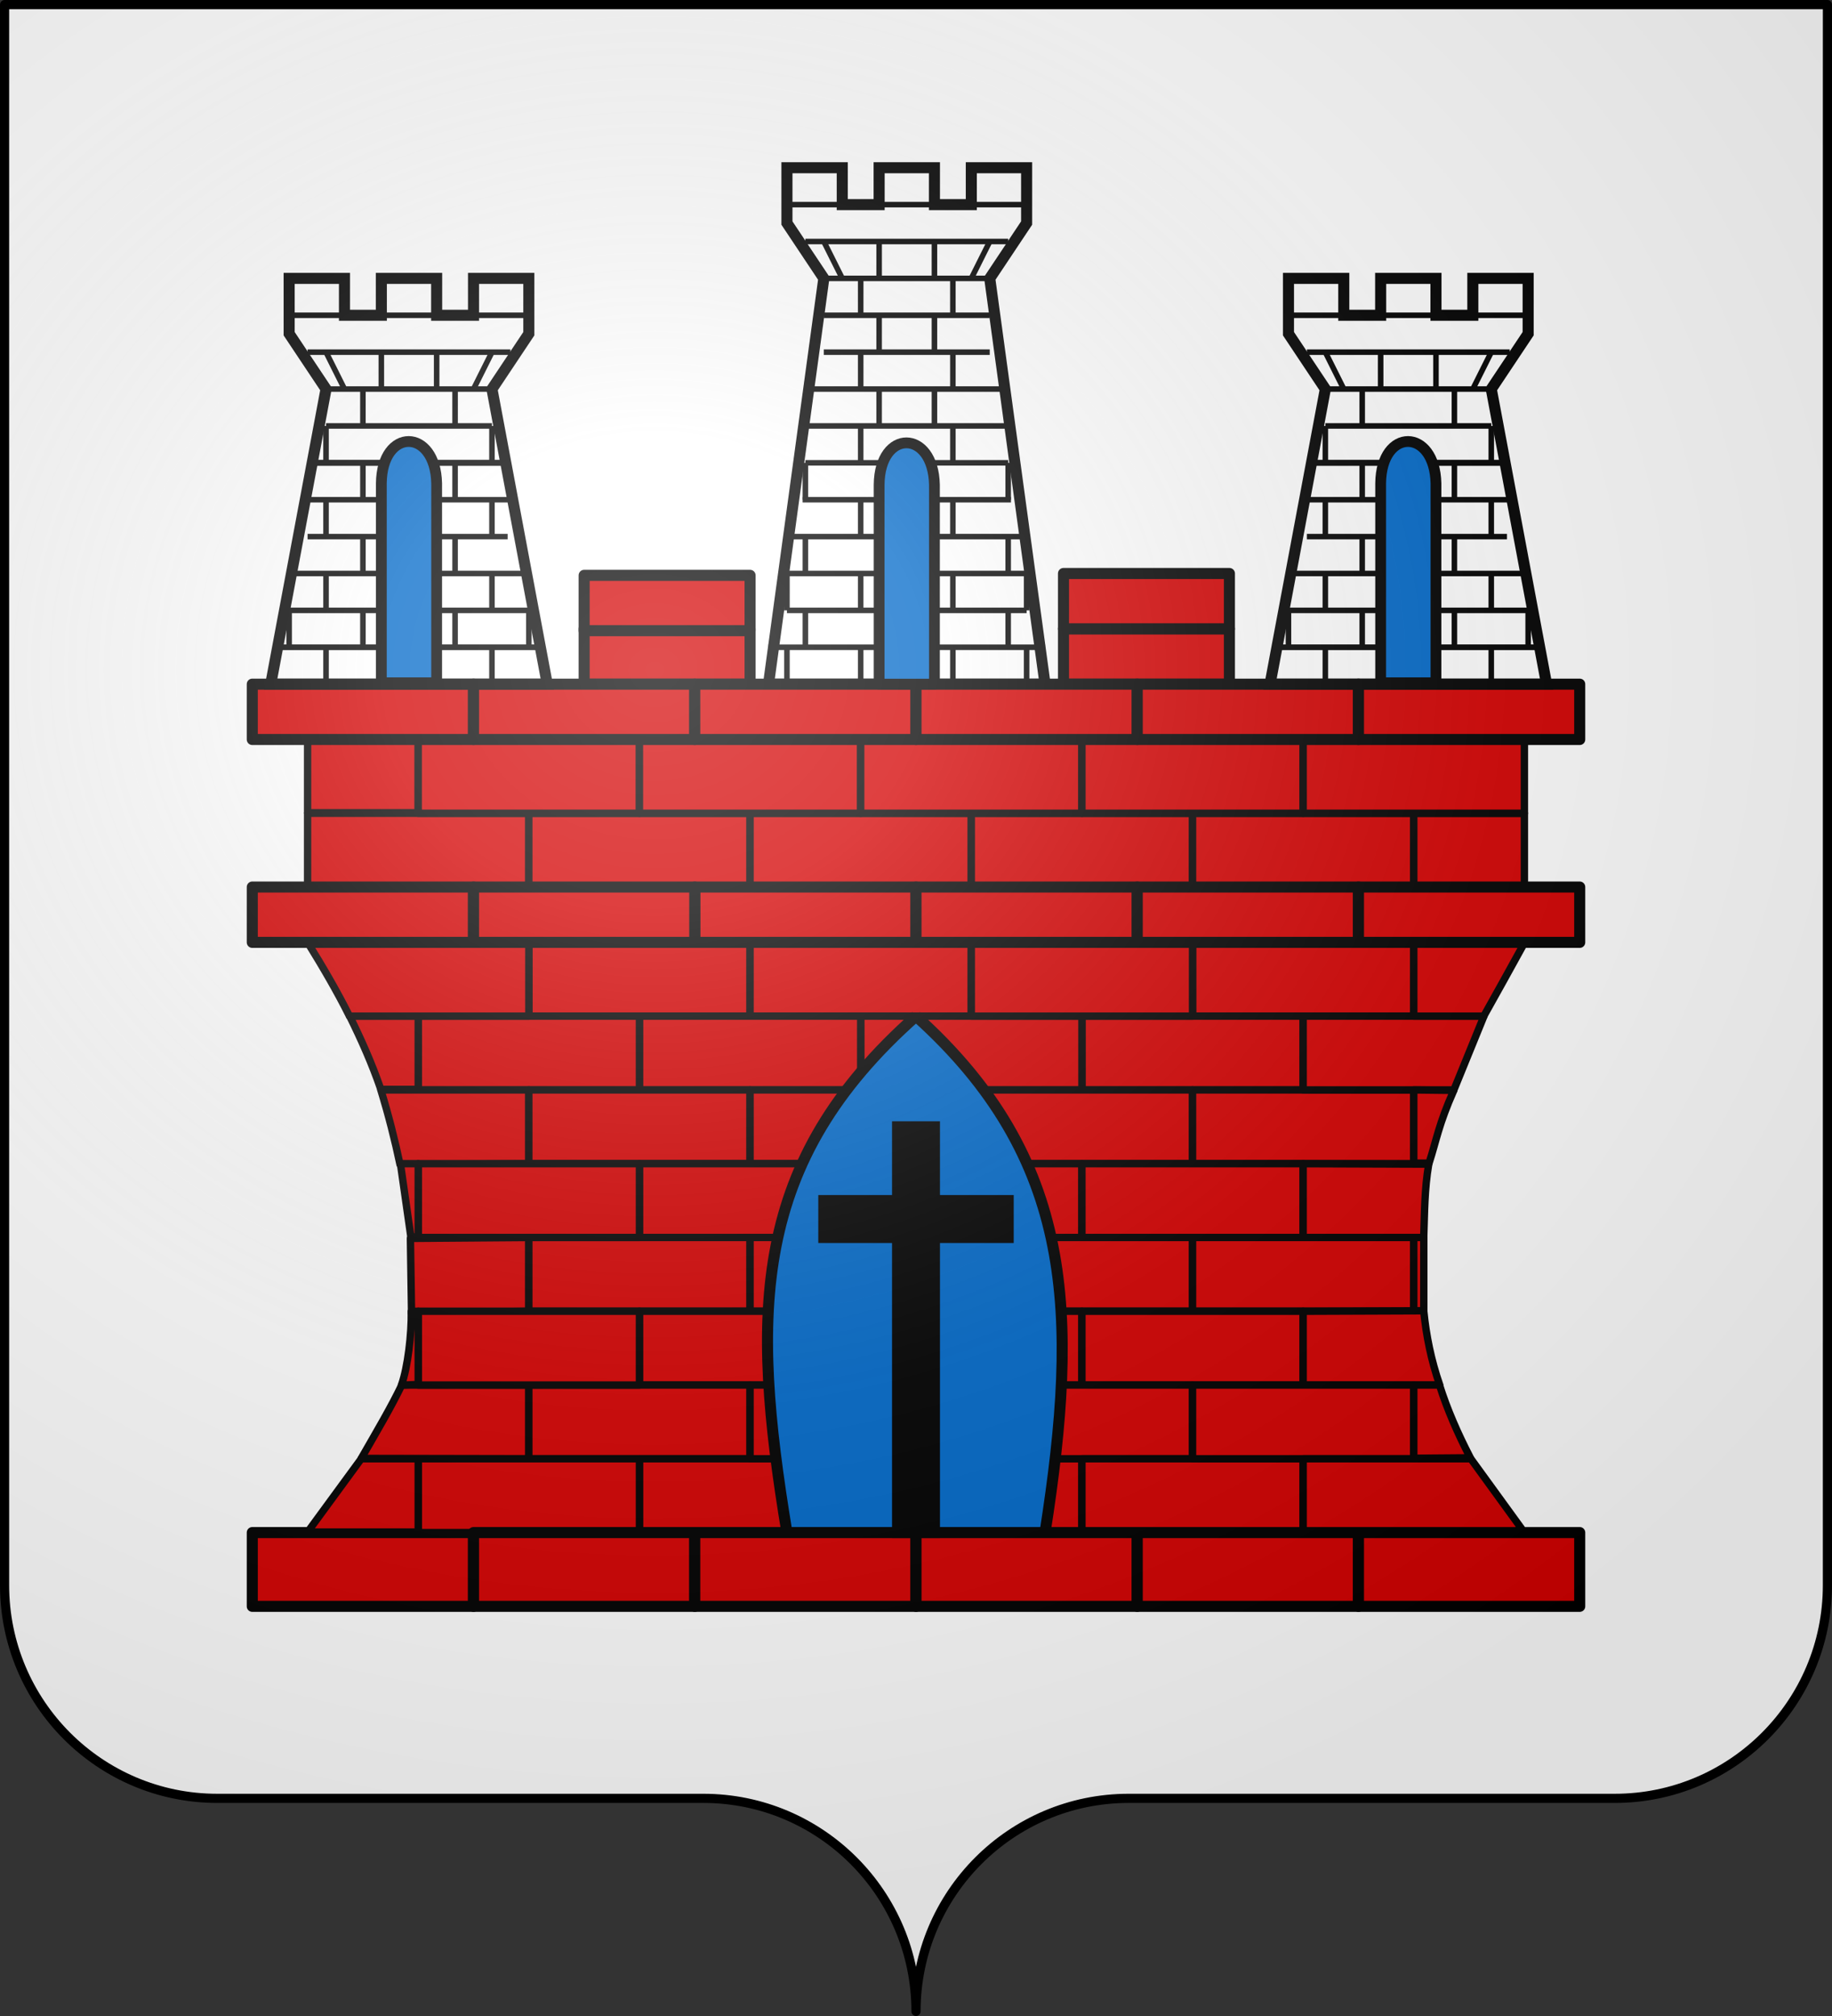 <?xml version="1.0" encoding="UTF-8" standalone="no"?>
<!-- Created with Inkscape (http://www.inkscape.org/) -->
<svg
   xmlns:svg="http://www.w3.org/2000/svg"
   xmlns="http://www.w3.org/2000/svg"
   xmlns:xlink="http://www.w3.org/1999/xlink"
   version="1.0"
   width="600"
   height="660"
   id="svg2">
  <rect width="100%" height="100%" fill="#333333" stroke="none"/>
  <defs
     id="defs6">
    <linearGradient
       id="linearGradient2893">
      <stop
         style="stop-color:#ffffff;stop-opacity:0.314"
         offset="0"
         id="stop2895" />
      <stop
         style="stop-color:#ffffff;stop-opacity:0.251"
         offset="0.19"
         id="stop2897" />
      <stop
         style="stop-color:#6b6b6b;stop-opacity:0.125"
         offset="0.6"
         id="stop2901" />
      <stop
         style="stop-color:#000000;stop-opacity:0.125"
         offset="1"
         id="stop2899" />
    </linearGradient>
    <radialGradient
       cx="285.186"
       cy="200.448"
       r="300"
       fx="285.186"
       fy="200.448"
       id="radialGradient11919"
       xlink:href="#linearGradient2893"
       gradientUnits="userSpaceOnUse"
       gradientTransform="matrix(1.551,0,0,1.35,-227.894,-51.264)" />
  </defs>
  <g
     id="layer1">
    <path
       d="M 300,658.499 C 300,619.995 331.203,588.746 369.65,588.746 C 408.097,588.746 490.403,588.746 528.85,588.746 C 567.297,588.746 598.5,557.496 598.5,518.992 L 598.5,1.5 L 1.5,1.5 L 1.5,518.992 C 1.5,557.496 32.703,588.746 71.15,588.746 C 109.597,588.746 191.903,588.746 230.35,588.746 C 268.797,588.746 300,619.995 300,658.499 z "
       style="fill:#ffffff;fill-opacity:1;fill-rule:nonzero;stroke:none;stroke-width:5;stroke-linecap:round;stroke-linejoin:round;stroke-miterlimit:4;stroke-dashoffset:0;stroke-opacity:1"
       id="path2014" />
  </g>
  <g
     id="layer2">
    <path
       d="M 257.733,54.911 L 275.847,54.911 L 275.847,66.988 L 287.924,66.988 L 287.924,54.911 L 306.038,54.911 L 306.038,66.988 L 318.114,66.988 L 318.114,54.911 L 336.229,54.911 L 336.229,73.026 L 324.153,91.14 L 342.267,223.98 L 251.695,223.98 L 269.809,91.14 L 257.733,73.026 L 257.733,54.911 z "
       style="fill:#ffffff;fill-rule:evenodd;stroke:#000000;stroke-width:3.623;stroke-linecap:butt;stroke-linejoin:miter;stroke-miterlimit:4;stroke-dasharray:none;stroke-opacity:1"
       id="path3545" />
    <rect
       width="72.458"
       height="24.153"
       rx="2.492"
       ry="0"
       x="100.74"
       y="266.247"
       style="fill:#d40000;fill-opacity:1;fill-rule:evenodd;stroke:#000000;stroke-width:2.415;stroke-linecap:round;stroke-linejoin:round;stroke-miterlimit:4;stroke-dasharray:none;stroke-opacity:1"
       id="rect2196" />
    <rect
       width="36.229"
       height="23.979"
       rx="1.246"
       ry="0"
       x="100.74"
       y="242.095"
       style="fill:#d40000;fill-opacity:1;fill-rule:evenodd;stroke:#000000;stroke-width:2.415;stroke-linecap:round;stroke-linejoin:round;stroke-miterlimit:4;stroke-dasharray:none;stroke-opacity:1"
       id="rect3170" />
    <use
       transform="translate(72.458,0)"
       id="use3174"
       x="0"
       y="0"
       width="600"
       height="660"
       xlink:href="#rect2196" />
    <use
       transform="translate(144.916,0)"
       id="use3176"
       x="0"
       y="0"
       width="600"
       height="660"
       xlink:href="#rect2196" />
    <use
       transform="translate(217.374,0)"
       id="use3178"
       x="0"
       y="0"
       width="600"
       height="660"
       xlink:href="#rect2196" />
    <use
       transform="translate(289.832,0)"
       id="use3180"
       x="0"
       y="0"
       width="600"
       height="660"
       xlink:href="#rect2196" />
    <use
       transform="translate(362.29,24.153)"
       id="use3182"
       x="0"
       y="0"
       width="600"
       height="660"
       xlink:href="#rect3170" />
    <use
       transform="translate(36.229,-24.153)"
       id="use3184"
       x="0"
       y="0"
       width="600"
       height="660"
       xlink:href="#rect2196" />
    <use
       transform="translate(108.687,-24.153)"
       id="use3186"
       x="0"
       y="0"
       width="600"
       height="660"
       xlink:href="#rect2196" />
    <use
       transform="translate(181.145,-24.153)"
       id="use3188"
       x="0"
       y="0"
       width="600"
       height="660"
       xlink:href="#rect2196" />
    <use
       transform="translate(253.603,-24.153)"
       id="use3190"
       x="0"
       y="0"
       width="600"
       height="660"
       xlink:href="#rect2196" />
    <use
       transform="translate(326.061,-24.153)"
       id="use3192"
       x="0"
       y="0"
       width="600"
       height="660"
       xlink:href="#rect2196" />
    <use
       transform="translate(0,-66.42)"
       id="use3204"
       x="0"
       y="0"
       width="600"
       height="660"
       xlink:href="#rect2192" />
    <rect
       width="54.344"
       height="18.115"
       rx="1.869"
       ry="0"
       x="191.313"
       y="205.866"
       style="fill:#d40000;fill-opacity:1;fill-rule:evenodd;stroke:#000000;stroke-width:3.623;stroke-linecap:round;stroke-linejoin:round;stroke-miterlimit:4;stroke-dasharray:none;stroke-opacity:1"
       id="rect3216" />
    <use
       transform="translate(0,-17.509)"
       id="use3218"
       x="0"
       y="0"
       width="600"
       height="660"
       xlink:href="#rect3216" />
    <use
       transform="translate(156.992,0)"
       id="use3220"
       x="0"
       y="0"
       width="600"
       height="660"
       xlink:href="#rect3216" />
    <use
       transform="translate(156.992,-18.115)"
       id="use3222"
       x="0"
       y="0"
       width="600"
       height="660"
       xlink:href="#rect3216" />
    <use
       transform="translate(72.458,42.267)"
       id="use3228"
       x="0"
       y="0"
       width="600"
       height="660"
       xlink:href="#rect2196" />
    <use
       transform="translate(144.916,42.267)"
       id="use3230"
       x="0"
       y="0"
       width="600"
       height="660"
       xlink:href="#rect2196" />
    <use
       transform="translate(289.832,42.267)"
       id="use3234"
       x="0"
       y="0"
       width="600"
       height="660"
       xlink:href="#rect2196" />
    <use
       transform="translate(253.603,66.42)"
       id="use3238"
       x="0"
       y="0"
       width="600"
       height="660"
       xlink:href="#rect2196" />
    <use
       transform="translate(181.145,66.42)"
       id="use3240"
       x="0"
       y="0"
       width="600"
       height="660"
       xlink:href="#rect2196" />
    <use
       transform="translate(108.687,66.42)"
       id="use3242"
       x="0"
       y="0"
       width="600"
       height="660"
       xlink:href="#rect2196" />
    <use
       transform="translate(36.229,66.42)"
       id="use3244"
       x="0"
       y="0"
       width="600"
       height="660"
       xlink:href="#rect2196" />
    <path
       d="M 124.725,356.82 L 173.198,356.82 L 173.198,380.973 L 131.02,381.275 C 129.331,373.26 127.269,365.12 124.725,356.82 z "
       style="fill:#d40000;fill-opacity:1;fill-rule:evenodd;stroke:#000000;stroke-width:2.415;stroke-linecap:round;stroke-linejoin:round;stroke-miterlimit:4;stroke-opacity:1"
       id="use3246" />
    <use
       transform="translate(72.458,90.573)"
       id="use3248"
       x="0"
       y="0"
       width="600"
       height="660"
       xlink:href="#rect2196" />
    <use
       transform="translate(144.916,90.573)"
       id="use3250"
       x="0"
       y="0"
       width="600"
       height="660"
       xlink:href="#rect2196" />
    <use
       transform="translate(217.374,90.573)"
       id="use3252"
       x="0"
       y="0"
       width="600"
       height="660"
       xlink:href="#rect2196" />
    <use
       transform="translate(289.832,90.573)"
       id="use3254"
       x="0"
       y="0"
       width="600"
       height="660"
       xlink:href="#rect2196" />
    <path
       d="M 134.414,405.428 L 173.198,405.125 L 173.198,429.278 L 134.784,429.92 L 134.414,405.428 z "
       style="fill:#d40000;fill-opacity:1;fill-rule:evenodd;stroke:#000000;stroke-width:2.415;stroke-linecap:round;stroke-linejoin:round;stroke-miterlimit:4;stroke-opacity:1"
       id="use3258" />
    <path
       d="M 131.573,453.431 L 173.198,453.431 L 173.198,477.583 L 118.304,477.476 C 123.407,468.602 128.084,460.69 131.573,453.431 z "
       style="fill:#d40000;fill-opacity:1;fill-rule:evenodd;stroke:#000000;stroke-width:2.415;stroke-linecap:round;stroke-linejoin:round;stroke-miterlimit:4;stroke-opacity:1"
       id="use3262" />
    <use
       transform="translate(108.687,114.725)"
       id="use3266"
       x="0"
       y="0"
       width="600"
       height="660"
       xlink:href="#rect2196" />
    <use
       transform="translate(181.145,114.725)"
       id="use3268"
       x="0"
       y="0"
       width="600"
       height="660"
       xlink:href="#rect2196" />
    <use
       transform="translate(253.603,114.725)"
       id="use3270"
       x="0"
       y="0"
       width="600"
       height="660"
       xlink:href="#rect2196" />
    <path
       d="M 426.801,380.973 L 467.925,381.124 C 466.507,389.415 466.57,397.213 466.291,405.125 L 426.801,405.125 L 426.801,380.973 z "
       style="fill:#d40000;fill-opacity:1;fill-rule:evenodd;stroke:#000000;stroke-width:2.415;stroke-linecap:round;stroke-linejoin:round;stroke-miterlimit:4;stroke-opacity:1"
       id="use3272" />
    <use
       transform="translate(72.458,138.878)"
       id="use3274"
       x="0"
       y="0"
       width="600"
       height="660"
       xlink:href="#rect2196" />
    <use
       transform="translate(144.916,138.878)"
       id="use3276"
       x="0"
       y="0"
       width="600"
       height="660"
       xlink:href="#rect2196" />
    <use
       transform="translate(217.374,138.878)"
       id="use3278"
       x="0"
       y="0"
       width="600"
       height="660"
       xlink:href="#rect2196" />
    <use
       transform="translate(289.832,138.878)"
       id="use3280"
       x="0"
       y="0"
       width="600"
       height="660"
       xlink:href="#rect2196" />
    <use
       transform="translate(108.687,163.031)"
       id="use3282"
       x="0"
       y="0"
       width="600"
       height="660"
       xlink:href="#rect2196" />
    <use
       transform="translate(181.145,163.031)"
       id="use3284"
       x="0"
       y="0"
       width="600"
       height="660"
       xlink:href="#rect2196" />
    <use
       transform="translate(253.603,163.031)"
       id="use3286"
       x="0"
       y="0"
       width="600"
       height="660"
       xlink:href="#rect2196" />
    <path
       d="M 426.801,429.278 L 466.291,429.127 C 467.083,437.228 468.718,445.329 471.527,453.431 L 426.801,453.431 L 426.801,429.278 z "
       style="fill:#d40000;fill-opacity:1;fill-rule:evenodd;stroke:#000000;stroke-width:2.415;stroke-linecap:round;stroke-linejoin:round;stroke-miterlimit:4;stroke-opacity:1"
       id="use3288" />
    <use
       transform="translate(72.458,187.183)"
       id="use3290"
       x="0"
       y="0"
       width="600"
       height="660"
       xlink:href="#rect2196" />
    <use
       transform="translate(108.687,211.336)"
       id="use3292"
       x="0"
       y="0"
       width="600"
       height="660"
       xlink:href="#rect2196" />
    <use
       transform="translate(144.916,187.183)"
       id="use3294"
       x="0"
       y="0"
       width="600"
       height="660"
       xlink:href="#rect2196" />
    <use
       transform="translate(181.145,211.336)"
       id="use3296"
       x="0"
       y="0"
       width="600"
       height="660"
       xlink:href="#rect2196" />
    <use
       transform="translate(217.374,187.183)"
       id="use3298"
       x="0"
       y="0"
       width="600"
       height="660"
       xlink:href="#rect2196" />
    <use
       transform="translate(253.603,211.336)"
       id="use3300"
       x="0"
       y="0"
       width="600"
       height="660"
       xlink:href="#rect2196" />
    <use
       transform="translate(289.832,187.183)"
       id="use3302"
       x="0"
       y="0"
       width="600"
       height="660"
       xlink:href="#rect2196" />
    <path
       d="M 426.801,477.583 L 481.722,477.583 L 499.259,501.736 L 426.801,501.736 L 426.801,477.583 z "
       style="fill:#d40000;fill-opacity:1;fill-rule:evenodd;stroke:#000000;stroke-width:2.415;stroke-linecap:round;stroke-linejoin:round;stroke-miterlimit:4;stroke-opacity:1"
       id="use3304" />
    <path
       d="M 300,332.667 C 351.828,379.265 353.494,429.773 342.267,501.736 L 257.733,501.736 C 245.705,428.955 246.19,380.388 300,332.667"
       style="fill:#0169c9;fill-opacity:1;fill-rule:evenodd;stroke:#000000;stroke-width:3.623;stroke-linecap:butt;stroke-linejoin:miter;stroke-miterlimit:4;stroke-dasharray:none;stroke-opacity:1"
       id="path3362" />
    <rect
       width="72.458"
       height="24.153"
       rx="2.492"
       ry="0"
       x="82.626"
       y="501.736"
       style="fill:#d40000;fill-opacity:1;fill-rule:evenodd;stroke:#000000;stroke-width:3.623;stroke-linecap:round;stroke-linejoin:round;stroke-miterlimit:4;stroke-dasharray:none;stroke-opacity:1"
       id="rect3332" />
    <use
       transform="translate(36.229,114.725)"
       id="use3388"
       x="0"
       y="0"
       width="600"
       height="660"
       xlink:href="#rect2196" />
    <use
       transform="translate(36.229,163.031)"
       id="use3390"
       x="0"
       y="0"
       width="600"
       height="660"
       xlink:href="#rect2196" />
    <use
       transform="translate(36.229,211.336)"
       id="use3392"
       x="0"
       y="0"
       width="600"
       height="660"
       xlink:href="#rect2196" />
    <path
       d="M 114.525,332.667 L 136.969,332.667 L 136.969,356.646 L 124.725,356.646 C 121.815,348.163 118.287,340.298 114.525,332.667 z "
       style="fill:#d40000;fill-opacity:1;fill-rule:evenodd;stroke:#000000;stroke-width:2.415;stroke-linecap:round;stroke-linejoin:round;stroke-miterlimit:4;stroke-dasharray:none;stroke-opacity:1"
       id="rect3346" />
    <path
       d="M 131.145,380.973 L 136.969,380.973 L 136.969,404.951 L 134.57,404.951 L 131.145,380.973 z "
       style="fill:#d40000;fill-opacity:1;fill-rule:evenodd;stroke:#000000;stroke-width:2.415;stroke-linecap:round;stroke-linejoin:round;stroke-miterlimit:4;stroke-dasharray:none;stroke-opacity:1"
       id="rect3348" />
    <path
       d="M 136.969,429.278 L 136.969,453.256 L 131.466,453.471 C 133.574,447.587 134.822,436.633 134.697,429.315 L 136.969,429.278 z "
       style="fill:#d40000;fill-opacity:1;fill-rule:evenodd;stroke:#000000;stroke-width:2.415;stroke-linecap:round;stroke-linejoin:round;stroke-miterlimit:4;stroke-dasharray:none;stroke-opacity:1"
       id="rect3350" />
    <path
       d="M 118.304,477.583 L 136.969,477.583 L 136.969,501.562 L 100.74,501.562 L 118.304,477.583 z "
       style="fill:#d40000;fill-opacity:1;fill-rule:evenodd;stroke:#000000;stroke-width:2.415;stroke-linecap:round;stroke-linejoin:round;stroke-miterlimit:4;stroke-dasharray:none;stroke-opacity:1"
       id="rect3352" />
    <path
       d="M 426.801,332.667 L 486.003,332.667 L 476.158,356.82 L 426.801,356.82 L 426.801,332.667 z "
       style="fill:#d40000;fill-opacity:1;fill-rule:evenodd;stroke:#000000;stroke-width:2.415;stroke-linecap:round;stroke-linejoin:round;stroke-miterlimit:4;stroke-opacity:1"
       id="use3236" />
    <path
       d="M 463.03,308.689 L 499.259,308.689 C 494.548,317.233 489.872,325.705 485.951,332.667 L 463.03,332.667 L 463.03,308.689 z "
       style="fill:#d40000;fill-opacity:1;fill-rule:evenodd;stroke:#000000;stroke-width:2.415;stroke-linecap:round;stroke-linejoin:round;stroke-miterlimit:4;stroke-dasharray:none;stroke-opacity:1"
       id="rect3354" />
    <path
       d="M 463.03,356.82 L 476.132,356.971 C 471.157,368.16 470.483,373.204 468.025,380.798 L 463.03,380.798 L 463.03,356.82 z "
       style="fill:#d40000;fill-opacity:1;fill-rule:evenodd;stroke:#000000;stroke-width:2.415;stroke-linecap:round;stroke-linejoin:round;stroke-miterlimit:4;stroke-dasharray:none;stroke-opacity:1"
       id="rect3356" />
    <path
       d="M 463.03,405.125 L 466.312,405.125 L 466.312,429.104 L 463.03,429.104 L 463.03,405.125 z "
       style="fill:#d40000;fill-opacity:1;fill-rule:evenodd;stroke:#000000;stroke-width:2.415;stroke-linecap:round;stroke-linejoin:round;stroke-miterlimit:4;stroke-dasharray:none;stroke-opacity:1"
       id="rect3358" />
    <path
       d="M 463.03,453.431 L 471.449,453.431 C 473.958,461.373 477.428,469.315 481.55,477.258 L 463.03,477.409 L 463.03,453.431 z "
       style="fill:#d40000;fill-opacity:1;fill-rule:evenodd;stroke:#000000;stroke-width:2.415;stroke-linecap:round;stroke-linejoin:round;stroke-miterlimit:4;stroke-dasharray:none;stroke-opacity:1"
       id="rect3360" />
    <use
       transform="translate(144.916,0)"
       id="use3196"
       x="0"
       y="0"
       width="600"
       height="660"
       xlink:href="#rect2192" />
    <use
       transform="translate(217.374,42.267)"
       id="use3232"
       x="0"
       y="0"
       width="600"
       height="660"
       xlink:href="#rect2196" />
    <use
       transform="translate(217.374,0)"
       id="use3198"
       x="0"
       y="0"
       width="600"
       height="660"
       xlink:href="#rect2192" />
    <use
       transform="translate(289.832,0)"
       id="use3200"
       x="0"
       y="0"
       width="600"
       height="660"
       xlink:href="#rect2192" />
    <use
       transform="translate(362.29,0)"
       id="use3202"
       x="0"
       y="0"
       width="600"
       height="660"
       xlink:href="#rect2192" />
    <use
       transform="translate(72.458,0)"
       id="use3334"
       x="0"
       y="0"
       width="600"
       height="660"
       xlink:href="#rect3332" />
    <use
       transform="translate(144.916,0)"
       id="use3336"
       x="0"
       y="0"
       width="600"
       height="660"
       xlink:href="#rect3332" />
    <use
       transform="translate(217.374,0)"
       id="use3338"
       x="0"
       y="0"
       width="600"
       height="660"
       xlink:href="#rect3332" />
    <use
       transform="translate(289.832,0)"
       id="use3340"
       x="0"
       y="0"
       width="600"
       height="660"
       xlink:href="#rect3332" />
    <use
       transform="translate(362.29,0)"
       id="use3342"
       x="0"
       y="0"
       width="600"
       height="660"
       xlink:href="#rect3332" />
    <use
       transform="translate(72.458,-66.42)"
       id="use3206"
       x="0"
       y="0"
       width="600"
       height="660"
       xlink:href="#rect2192" />
    <use
       transform="translate(144.916,-66.42)"
       id="use3208"
       x="0"
       y="0"
       width="600"
       height="660"
       xlink:href="#rect2192" />
    <use
       transform="translate(217.374,-66.42)"
       id="use3210"
       x="0"
       y="0"
       width="600"
       height="660"
       xlink:href="#rect2192" />
    <use
       transform="translate(289.832,-66.42)"
       id="use3212"
       x="0"
       y="0"
       width="600"
       height="660"
       xlink:href="#rect2192" />
    <use
       transform="translate(362.29,-66.42)"
       id="use3214"
       x="0"
       y="0"
       width="600"
       height="660"
       xlink:href="#rect2192" />
    <path
       d="M 100.74,308.515 L 173.198,308.515 L 173.198,332.667 L 114.451,332.667 C 110.528,324.778 105.8,316.688 100.74,308.515 z "
       style="fill:#d40000;fill-opacity:1;fill-rule:evenodd;stroke:#000000;stroke-width:2.415;stroke-linecap:round;stroke-linejoin:round;stroke-miterlimit:4;stroke-opacity:1"
       id="use3224" />
    <rect
       width="72.458"
       height="18.115"
       rx="2.492"
       ry="0"
       x="82.626"
       y="290.4"
       style="fill:#d40000;fill-opacity:1;fill-rule:evenodd;stroke:#000000;stroke-width:3.623;stroke-linecap:round;stroke-linejoin:round;stroke-miterlimit:4;stroke-dasharray:none;stroke-opacity:1"
       id="rect2192" />
    <use
       transform="translate(72.458,0)"
       id="use3194"
       x="0"
       y="0"
       width="600"
       height="660"
       xlink:href="#rect2192" />
    <g
       id="g2964">
      <path
         d="M 94.702,91.14 L 94.702,109.255 L 106.779,127.369 L 88.664,223.98 L 179.237,223.98 L 161.122,127.369 L 173.198,109.255 L 173.198,91.14 L 155.084,91.14 L 155.084,103.217 L 143.008,103.217 L 143.008,91.14 L 124.893,91.14 L 124.893,103.217 L 112.817,103.217 L 112.817,91.14 L 94.702,91.14 z "
         style="fill:none;fill-rule:evenodd;stroke:#000000;stroke-width:3.623;stroke-linecap:butt;stroke-linejoin:miter;stroke-miterlimit:4;stroke-dasharray:none;stroke-opacity:1"
         id="path3406" />
      <path
         d="M 106.779,127.369 L 161.122,127.369 L 161.122,127.369"
         style="fill:none;fill-rule:evenodd;stroke:#000000;stroke-width:1.811;stroke-linecap:butt;stroke-linejoin:miter;stroke-miterlimit:4;stroke-dasharray:none;stroke-opacity:1"
         id="path3417" />
      <path
         d="M 106.779,139.446 L 161.122,139.446"
         style="fill:none;fill-rule:evenodd;stroke:#000000;stroke-width:1.811;stroke-linecap:butt;stroke-linejoin:miter;stroke-miterlimit:4;stroke-dasharray:none;stroke-opacity:1"
         id="path3419" />
      <path
         d="M 101.809,151.522 L 166.134,151.522"
         style="fill:none;fill-rule:evenodd;stroke:#000000;stroke-width:1.971;stroke-linecap:butt;stroke-linejoin:miter;stroke-miterlimit:4;stroke-dasharray:none;stroke-opacity:1"
         id="path3421" />
      <path
         d="M 100.74,163.598 L 167.16,163.598"
         style="fill:none;fill-rule:evenodd;stroke:#000000;stroke-width:1.811;stroke-linecap:butt;stroke-linejoin:miter;stroke-miterlimit:4;stroke-dasharray:none;stroke-opacity:1"
         id="path3423" />
      <path
         d="M 100.734,175.675 L 166.261,175.675"
         style="fill:none;fill-rule:evenodd;stroke:#000000;stroke-width:1.799;stroke-linecap:butt;stroke-linejoin:miter;stroke-miterlimit:4;stroke-dasharray:none;stroke-opacity:1"
         id="path3425" />
      <path
         d="M 94.702,187.751 L 173.198,187.751"
         style="fill:none;fill-rule:evenodd;stroke:#000000;stroke-width:1.811;stroke-linecap:butt;stroke-linejoin:miter;stroke-miterlimit:4;stroke-dasharray:none;stroke-opacity:1"
         id="path3427" />
      <path
         d="M 94.702,199.827 L 173.198,199.827"
         style="fill:none;fill-rule:evenodd;stroke:#000000;stroke-width:1.811;stroke-linecap:butt;stroke-linejoin:miter;stroke-miterlimit:4;stroke-dasharray:none;stroke-opacity:1"
         id="path3429" />
      <path
         d="M 89.614,211.904 L 178.282,211.904"
         style="fill:none;fill-rule:evenodd;stroke:#000000;stroke-width:1.855;stroke-linecap:butt;stroke-linejoin:miter;stroke-miterlimit:4;stroke-dasharray:none;stroke-opacity:1"
         id="path3431" />
      <path
         d="M 106.779,211.904 L 106.779,223.98"
         style="fill:none;fill-rule:evenodd;stroke:#000000;stroke-width:1.811;stroke-linecap:butt;stroke-linejoin:miter;stroke-miterlimit:4;stroke-dasharray:none;stroke-opacity:1"
         id="path3433" />
      <path
         d="M 161.122,211.904 L 161.122,223.98"
         style="fill:none;fill-rule:evenodd;stroke:#000000;stroke-width:1.811;stroke-linecap:butt;stroke-linejoin:miter;stroke-miterlimit:4;stroke-dasharray:none;stroke-opacity:1"
         id="path3435" />
      <path
         d="M 149.046,199.827 L 149.046,211.904"
         style="fill:none;fill-rule:evenodd;stroke:#000000;stroke-width:1.811;stroke-linecap:butt;stroke-linejoin:miter;stroke-miterlimit:4;stroke-dasharray:none;stroke-opacity:1"
         id="path3437" />
      <path
         d="M 118.855,199.827 L 118.855,211.904"
         style="fill:none;fill-rule:evenodd;stroke:#000000;stroke-width:1.811;stroke-linecap:butt;stroke-linejoin:miter;stroke-miterlimit:4;stroke-dasharray:none;stroke-opacity:1"
         id="path3439" />
      <path
         d="M 94.702,199.827 L 94.702,211.904"
         style="fill:none;fill-rule:evenodd;stroke:#000000;stroke-width:1.811;stroke-linecap:butt;stroke-linejoin:miter;stroke-miterlimit:4;stroke-dasharray:none;stroke-opacity:1"
         id="path3441" />
      <path
         d="M 173.198,199.827 L 173.198,211.904"
         style="fill:none;fill-rule:evenodd;stroke:#000000;stroke-width:1.811;stroke-linecap:butt;stroke-linejoin:miter;stroke-miterlimit:4;stroke-dasharray:none;stroke-opacity:1"
         id="path3443" />
      <path
         d="M 161.122,187.751 L 161.122,199.827"
         style="fill:none;fill-rule:evenodd;stroke:#000000;stroke-width:1.811;stroke-linecap:butt;stroke-linejoin:miter;stroke-miterlimit:4;stroke-dasharray:none;stroke-opacity:1"
         id="path3445" />
      <path
         d="M 161.122,163.598 L 161.122,175.675"
         style="fill:none;fill-rule:evenodd;stroke:#000000;stroke-width:1.811;stroke-linecap:butt;stroke-linejoin:miter;stroke-miterlimit:4;stroke-dasharray:none;stroke-opacity:1"
         id="path3447" />
      <path
         d="M 161.122,139.446 L 161.122,151.522"
         style="fill:none;fill-rule:evenodd;stroke:#000000;stroke-width:1.811;stroke-linecap:butt;stroke-linejoin:miter;stroke-miterlimit:4;stroke-dasharray:none;stroke-opacity:1"
         id="path3449" />
      <path
         d="M 149.046,175.675 L 149.046,187.751"
         style="fill:none;fill-rule:evenodd;stroke:#000000;stroke-width:1.811;stroke-linecap:butt;stroke-linejoin:miter;stroke-miterlimit:4;stroke-dasharray:none;stroke-opacity:1"
         id="path3451" />
      <path
         d="M 149.046,151.522 L 149.046,163.598"
         style="fill:none;fill-rule:evenodd;stroke:#000000;stroke-width:1.811;stroke-linecap:butt;stroke-linejoin:miter;stroke-miterlimit:4;stroke-dasharray:none;stroke-opacity:1"
         id="path3453" />
      <path
         d="M 149.046,127.369 L 149.046,139.446"
         style="fill:none;fill-rule:evenodd;stroke:#000000;stroke-width:1.811;stroke-linecap:butt;stroke-linejoin:miter;stroke-miterlimit:4;stroke-dasharray:none;stroke-opacity:1"
         id="path3455" />
      <path
         d="M 118.855,187.751 L 118.855,175.675"
         style="fill:none;fill-rule:evenodd;stroke:#000000;stroke-width:1.811;stroke-linecap:butt;stroke-linejoin:miter;stroke-miterlimit:4;stroke-dasharray:none;stroke-opacity:1"
         id="path3457" />
      <path
         d="M 118.855,163.598 L 118.855,151.522"
         style="fill:none;fill-rule:evenodd;stroke:#000000;stroke-width:1.811;stroke-linecap:butt;stroke-linejoin:miter;stroke-miterlimit:4;stroke-dasharray:none;stroke-opacity:1"
         id="path3459" />
      <path
         d="M 118.855,139.446 L 118.855,127.369"
         style="fill:none;fill-rule:evenodd;stroke:#000000;stroke-width:1.811;stroke-linecap:butt;stroke-linejoin:miter;stroke-miterlimit:4;stroke-dasharray:none;stroke-opacity:1"
         id="path3461" />
      <path
         d="M 106.779,187.751 L 106.779,199.827"
         style="fill:none;fill-rule:evenodd;stroke:#000000;stroke-width:1.811;stroke-linecap:butt;stroke-linejoin:miter;stroke-miterlimit:4;stroke-dasharray:none;stroke-opacity:1"
         id="path3463" />
      <path
         d="M 106.779,163.598 L 106.779,175.675"
         style="fill:none;fill-rule:evenodd;stroke:#000000;stroke-width:1.811;stroke-linecap:butt;stroke-linejoin:miter;stroke-miterlimit:4;stroke-dasharray:none;stroke-opacity:1"
         id="path3465" />
      <path
         d="M 106.779,139.446 L 106.779,151.522"
         style="fill:none;fill-rule:evenodd;stroke:#000000;stroke-width:1.811;stroke-linecap:butt;stroke-linejoin:miter;stroke-miterlimit:4;stroke-dasharray:none;stroke-opacity:1"
         id="path3467" />
      <path
         d="M 143.008,158.242 L 143.008,223.535 L 124.893,223.535 L 124.893,158.242 C 125.087,139.888 142.596,140.049 143.008,158.242 z "
         style="fill:#0169c9;fill-opacity:1;fill-rule:evenodd;stroke:#000000;stroke-width:3.537;stroke-linecap:round;stroke-linejoin:round;stroke-miterlimit:4;stroke-opacity:1"
         id="rect3414" />
      <path
         d="M 100.74,115.293 L 167.16,115.293"
         style="fill:none;fill-rule:evenodd;stroke:#000000;stroke-width:1.811;stroke-linecap:butt;stroke-linejoin:miter;stroke-miterlimit:4;stroke-dasharray:none;stroke-opacity:1"
         id="path3471" />
      <path
         d="M 94.702,103.217 L 173.198,103.217"
         style="fill:none;fill-rule:evenodd;stroke:#000000;stroke-width:1.811;stroke-linecap:butt;stroke-linejoin:miter;stroke-miterlimit:4;stroke-dasharray:none;stroke-opacity:1"
         id="path3473" />
      <path
         d="M 112.817,127.369 L 106.779,115.293"
         style="fill:none;fill-rule:evenodd;stroke:#000000;stroke-width:1.811;stroke-linecap:butt;stroke-linejoin:miter;stroke-miterlimit:4;stroke-dasharray:none;stroke-opacity:1"
         id="path3475" />
      <path
         d="M 155.084,127.369 L 161.122,115.293"
         style="fill:none;fill-rule:evenodd;stroke:#000000;stroke-width:1.811;stroke-linecap:butt;stroke-linejoin:miter;stroke-miterlimit:4;stroke-dasharray:none;stroke-opacity:1"
         id="path3477" />
      <path
         d="M 124.893,127.369 L 124.893,115.293"
         style="fill:none;fill-rule:evenodd;stroke:#000000;stroke-width:1.811;stroke-linecap:butt;stroke-linejoin:miter;stroke-miterlimit:4;stroke-dasharray:none;stroke-opacity:1"
         id="path3479" />
      <path
         d="M 143.008,127.369 L 143.008,115.293"
         style="fill:none;fill-rule:evenodd;stroke:#000000;stroke-width:1.811;stroke-linecap:butt;stroke-linejoin:miter;stroke-miterlimit:4;stroke-dasharray:none;stroke-opacity:1"
         id="path3483" />
    </g>
    <path
       d="M 257.733,199.827 L 336.229,199.827 L 336.229,199.827"
       style="fill:none;fill-rule:evenodd;stroke:#000000;stroke-width:1.811;stroke-linecap:butt;stroke-linejoin:miter;stroke-miterlimit:4;stroke-dasharray:none;stroke-opacity:1"
       id="path3525" />
    <path
       d="M 257.733,187.751 L 336.229,187.751"
       style="fill:none;fill-rule:evenodd;stroke:#000000;stroke-width:1.811;stroke-linecap:butt;stroke-linejoin:miter;stroke-miterlimit:4;stroke-dasharray:none;stroke-opacity:1"
       id="path3527" />
    <path
       d="M 257.733,175.675 L 336.229,175.675"
       style="fill:none;fill-rule:evenodd;stroke:#000000;stroke-width:1.811;stroke-linecap:butt;stroke-linejoin:miter;stroke-miterlimit:4;stroke-dasharray:none;stroke-opacity:1"
       id="path3529" />
    <path
       d="M 263.771,151.522 L 330.191,151.522"
       style="fill:none;fill-rule:evenodd;stroke:#000000;stroke-width:1.811;stroke-linecap:butt;stroke-linejoin:miter;stroke-miterlimit:4;stroke-dasharray:none;stroke-opacity:1"
       id="path3533" />
    <path
       d="M 263.771,139.446 L 330.191,139.446"
       style="fill:none;fill-rule:evenodd;stroke:#000000;stroke-width:1.811;stroke-linecap:butt;stroke-linejoin:miter;stroke-miterlimit:4;stroke-dasharray:none;stroke-opacity:1"
       id="path3535" />
    <path
       d="M 263.771,127.369 L 330.191,127.369"
       style="fill:none;fill-rule:evenodd;stroke:#000000;stroke-width:1.811;stroke-linecap:butt;stroke-linejoin:miter;stroke-miterlimit:4;stroke-dasharray:none;stroke-opacity:1"
       id="path3537" />
    <path
       d="M 269.809,103.217 L 324.153,103.217"
       style="fill:none;fill-rule:evenodd;stroke:#000000;stroke-width:1.811;stroke-linecap:butt;stroke-linejoin:miter;stroke-miterlimit:4;stroke-dasharray:none;stroke-opacity:1"
       id="path3541" />
    <path
       d="M 269.809,91.14 L 324.153,91.14"
       style="fill:none;fill-rule:evenodd;stroke:#000000;stroke-width:1.811;stroke-linecap:butt;stroke-linejoin:miter;stroke-miterlimit:4;stroke-dasharray:none;stroke-opacity:1"
       id="path3543" />
    <path
       d="M 251.695,211.904 L 342.267,211.904 L 342.267,211.904"
       style="fill:none;fill-rule:evenodd;stroke:#000000;stroke-width:1.811;stroke-linecap:butt;stroke-linejoin:miter;stroke-miterlimit:4;stroke-dasharray:none;stroke-opacity:1"
       id="path3547" />
    <path
       d="M 269.809,115.293 L 324.153,115.293"
       style="fill:none;fill-rule:evenodd;stroke:#000000;stroke-width:1.811;stroke-linecap:butt;stroke-linejoin:miter;stroke-miterlimit:4;stroke-dasharray:none;stroke-opacity:1"
       id="path3551" />
    <path
       d="M 263.771,79.064 L 330.191,79.064"
       style="fill:none;fill-rule:evenodd;stroke:#000000;stroke-width:1.811;stroke-linecap:butt;stroke-linejoin:miter;stroke-miterlimit:4;stroke-dasharray:none;stroke-opacity:1"
       id="path3553" />
    <path
       d="M 257.733,66.988 L 336.229,66.988"
       style="fill:none;fill-rule:evenodd;stroke:#000000;stroke-width:1.811;stroke-linecap:butt;stroke-linejoin:miter;stroke-miterlimit:4;stroke-dasharray:none;stroke-opacity:1"
       id="path3555" />
    <path
       d="M 275.847,91.14 L 269.809,79.064"
       style="fill:none;fill-rule:evenodd;stroke:#000000;stroke-width:1.811;stroke-linecap:butt;stroke-linejoin:miter;stroke-miterlimit:4;stroke-dasharray:none;stroke-opacity:1"
       id="path3557" />
    <path
       d="M 318.114,91.14 L 324.153,79.064"
       style="fill:none;fill-rule:evenodd;stroke:#000000;stroke-width:1.811;stroke-linecap:butt;stroke-linejoin:miter;stroke-miterlimit:4;stroke-dasharray:none;stroke-opacity:1"
       id="path3559" />
    <path
       d="M 287.924,91.14 L 287.924,79.064"
       style="fill:none;fill-rule:evenodd;stroke:#000000;stroke-width:1.811;stroke-linecap:butt;stroke-linejoin:miter;stroke-miterlimit:4;stroke-dasharray:none;stroke-opacity:1"
       id="path3561" />
    <path
       d="M 306.038,91.14 L 306.038,79.064"
       style="fill:none;fill-rule:evenodd;stroke:#000000;stroke-width:1.811;stroke-linecap:butt;stroke-linejoin:miter;stroke-miterlimit:4;stroke-dasharray:none;stroke-opacity:1"
       id="path3563" />
    <path
       d="M 281.885,91.14 L 281.885,103.217"
       style="fill:none;fill-rule:evenodd;stroke:#000000;stroke-width:1.811;stroke-linecap:butt;stroke-linejoin:miter;stroke-miterlimit:4;stroke-dasharray:none;stroke-opacity:1"
       id="path3565" />
    <path
       d="M 281.885,115.293 L 281.885,127.369"
       style="fill:none;fill-rule:evenodd;stroke:#000000;stroke-width:1.811;stroke-linecap:butt;stroke-linejoin:miter;stroke-miterlimit:4;stroke-dasharray:none;stroke-opacity:1"
       id="path3567" />
    <path
       d="M 281.885,139.446 L 281.885,151.522"
       style="fill:none;fill-rule:evenodd;stroke:#000000;stroke-width:1.811;stroke-linecap:butt;stroke-linejoin:miter;stroke-miterlimit:4;stroke-dasharray:none;stroke-opacity:1"
       id="path3569" />
    <path
       d="M 281.885,163.598 L 281.885,175.675"
       style="fill:none;fill-rule:evenodd;stroke:#000000;stroke-width:1.811;stroke-linecap:butt;stroke-linejoin:miter;stroke-miterlimit:4;stroke-dasharray:none;stroke-opacity:1"
       id="path3571" />
    <path
       d="M 281.885,187.751 L 281.885,199.827"
       style="fill:none;fill-rule:evenodd;stroke:#000000;stroke-width:1.811;stroke-linecap:butt;stroke-linejoin:miter;stroke-miterlimit:4;stroke-dasharray:none;stroke-opacity:1"
       id="path3575" />
    <path
       d="M 281.885,211.904 L 281.885,223.98"
       style="fill:none;fill-rule:evenodd;stroke:#000000;stroke-width:1.811;stroke-linecap:butt;stroke-linejoin:miter;stroke-miterlimit:4;stroke-dasharray:none;stroke-opacity:1"
       id="path3577" />
    <path
       d="M 312.076,163.598 L 312.076,175.675"
       style="fill:none;fill-rule:evenodd;stroke:#000000;stroke-width:1.811;stroke-linecap:butt;stroke-linejoin:miter;stroke-miterlimit:4;stroke-dasharray:none;stroke-opacity:1"
       id="path3579" />
    <path
       d="M 312.076,187.751 L 312.076,199.827"
       style="fill:none;fill-rule:evenodd;stroke:#000000;stroke-width:1.811;stroke-linecap:butt;stroke-linejoin:miter;stroke-miterlimit:4;stroke-dasharray:none;stroke-opacity:1"
       id="path3581" />
    <path
       d="M 312.076,211.904 L 312.076,222.773"
       style="fill:none;fill-rule:evenodd;stroke:#000000;stroke-width:1.811;stroke-linecap:butt;stroke-linejoin:miter;stroke-miterlimit:4;stroke-dasharray:none;stroke-opacity:1"
       id="path3583" />
    <path
       d="M 312.076,139.446 L 312.076,151.522"
       style="fill:none;fill-rule:evenodd;stroke:#000000;stroke-width:1.811;stroke-linecap:butt;stroke-linejoin:miter;stroke-miterlimit:4;stroke-dasharray:none;stroke-opacity:1"
       id="path3585" />
    <path
       d="M 312.076,115.293 L 312.076,127.369"
       style="fill:none;fill-rule:evenodd;stroke:#000000;stroke-width:1.811;stroke-linecap:butt;stroke-linejoin:miter;stroke-miterlimit:4;stroke-dasharray:none;stroke-opacity:1"
       id="path3587" />
    <path
       d="M 312.076,91.14 L 312.076,103.217"
       style="fill:none;fill-rule:evenodd;stroke:#000000;stroke-width:1.811;stroke-linecap:butt;stroke-linejoin:miter;stroke-miterlimit:4;stroke-dasharray:none;stroke-opacity:1"
       id="path3589" />
    <path
       d="M 263.771,211.904 L 263.771,199.827"
       style="fill:none;fill-rule:evenodd;stroke:#000000;stroke-width:1.811;stroke-linecap:butt;stroke-linejoin:miter;stroke-miterlimit:4;stroke-dasharray:none;stroke-opacity:1"
       id="path3591" />
    <path
       d="M 263.771,187.751 L 263.771,175.675"
       style="fill:none;fill-rule:evenodd;stroke:#000000;stroke-width:1.811;stroke-linecap:butt;stroke-linejoin:miter;stroke-miterlimit:4;stroke-dasharray:none;stroke-opacity:1"
       id="path3593" />
    <path
       d="M 263.771,163.598 L 263.771,151.522"
       style="fill:none;fill-rule:evenodd;stroke:#000000;stroke-width:1.811;stroke-linecap:butt;stroke-linejoin:miter;stroke-miterlimit:4;stroke-dasharray:none;stroke-opacity:1"
       id="path3595" />
    <path
       d="M 336.229,222.773 L 336.229,211.904"
       style="fill:none;fill-rule:evenodd;stroke:#000000;stroke-width:1.811;stroke-linecap:butt;stroke-linejoin:miter;stroke-miterlimit:4;stroke-dasharray:none;stroke-opacity:1"
       id="path3597" />
    <path
       d="M 336.229,199.827 L 336.229,187.751"
       style="fill:none;fill-rule:evenodd;stroke:#000000;stroke-width:1.811;stroke-linecap:butt;stroke-linejoin:miter;stroke-miterlimit:4;stroke-dasharray:none;stroke-opacity:1"
       id="path3599" />
    <path
       d="M 257.733,222.773 L 257.733,222.773 L 257.733,211.904"
       style="fill:none;fill-rule:evenodd;stroke:#000000;stroke-width:1.811;stroke-linecap:butt;stroke-linejoin:miter;stroke-miterlimit:4;stroke-dasharray:none;stroke-opacity:1"
       id="path3601" />
    <path
       d="M 257.733,199.827 L 257.733,187.751"
       style="fill:none;fill-rule:evenodd;stroke:#000000;stroke-width:1.811;stroke-linecap:butt;stroke-linejoin:miter;stroke-miterlimit:4;stroke-dasharray:none;stroke-opacity:1"
       id="path3603" />
    <path
       d="M 330.191,211.904 L 330.191,199.827"
       style="fill:none;fill-rule:evenodd;stroke:#000000;stroke-width:1.811;stroke-linecap:butt;stroke-linejoin:miter;stroke-miterlimit:4;stroke-dasharray:none;stroke-opacity:1"
       id="path3605" />
    <path
       d="M 330.191,187.751 L 330.191,175.675"
       style="fill:none;fill-rule:evenodd;stroke:#000000;stroke-width:1.811;stroke-linecap:butt;stroke-linejoin:miter;stroke-miterlimit:4;stroke-dasharray:none;stroke-opacity:1"
       id="path3607" />
    <path
       d="M 330.191,163.598 L 330.191,151.522"
       style="fill:none;fill-rule:evenodd;stroke:#000000;stroke-width:1.811;stroke-linecap:butt;stroke-linejoin:miter;stroke-miterlimit:4;stroke-dasharray:none;stroke-opacity:1"
       id="path3609" />
    <path
       d="M 287.924,139.446 L 287.924,127.369"
       style="fill:none;fill-rule:evenodd;stroke:#000000;stroke-width:1.811;stroke-linecap:butt;stroke-linejoin:miter;stroke-miterlimit:4;stroke-dasharray:none;stroke-opacity:1"
       id="path3611" />
    <path
       d="M 306.038,127.369 L 306.038,139.446"
       style="fill:none;fill-rule:evenodd;stroke:#000000;stroke-width:1.811;stroke-linecap:butt;stroke-linejoin:miter;stroke-miterlimit:4;stroke-dasharray:none;stroke-opacity:1"
       id="path3613" />
    <path
       d="M 287.924,115.293 L 287.924,103.217"
       style="fill:none;fill-rule:evenodd;stroke:#000000;stroke-width:1.811;stroke-linecap:butt;stroke-linejoin:miter;stroke-miterlimit:4;stroke-dasharray:none;stroke-opacity:1"
       id="path3615" />
    <path
       d="M 306.038,115.293 L 306.038,103.217"
       style="fill:none;fill-rule:evenodd;stroke:#000000;stroke-width:1.811;stroke-linecap:butt;stroke-linejoin:miter;stroke-miterlimit:4;stroke-dasharray:none;stroke-opacity:1"
       id="path3617" />
    <path
       d="M 293.962,368.896 L 293.962,368.896 L 306.038,368.896 L 306.038,393.049 L 330.191,393.049 L 330.191,405.125 L 306.038,405.125 L 306.038,501.736 L 293.962,501.736 L 293.962,405.125 L 269.809,405.125 L 269.809,393.049 L 293.962,393.049 L 293.962,368.896 z "
       style="fill:#000000;fill-rule:evenodd;stroke:#000000;stroke-width:3.623;stroke-linecap:butt;stroke-linejoin:miter;stroke-miterlimit:4;stroke-dasharray:none;stroke-opacity:1"
       id="path3619" />
    <path
       d="M 263.771,163.598 L 330.191,163.598"
       style="fill:none;fill-rule:evenodd;stroke:#000000;stroke-width:1.811;stroke-linecap:square;stroke-linejoin:miter;stroke-miterlimit:4;stroke-dasharray:none;stroke-opacity:1"
       id="path3621" />
    <path
       d="M 306.038,158.687 L 306.038,223.98 L 287.924,223.98 L 287.924,158.687 C 288.118,140.333 305.626,140.494 306.038,158.687 z "
       style="fill:#0169c9;fill-opacity:1;fill-rule:evenodd;stroke:#000000;stroke-width:3.537;stroke-linecap:round;stroke-linejoin:round;stroke-miterlimit:4;stroke-dasharray:none;stroke-opacity:1"
       id="path3469" />
    <use
       transform="translate(327.286,0)"
       id="use3000"
       x="0"
       y="0"
       width="600"
       height="660"
       xlink:href="#g2964" />
  </g>
  <g
     id="layer3">
    <path
       d="M 1.5,1.5 L 1.5,518.991 C 1.5,557.496 32.703,588.746 71.15,588.746 C 109.597,588.746 191.903,588.746 230.35,588.746 C 268.797,588.745 300,619.996 300,658.5 C 300,619.996 331.203,588.746 369.65,588.746 C 408.097,588.745 490.403,588.746 528.85,588.746 C 567.297,588.746 598.5,557.496 598.5,518.991 L 598.5,1.5 L 1.5,1.5 z "
       style="fill:url(#radialGradient11919);fill-opacity:1;fill-rule:evenodd;stroke:none;stroke-width:3;stroke-linecap:butt;stroke-linejoin:miter;stroke-miterlimit:4;stroke-dasharray:none;stroke-opacity:1"
       id="path2875" />
  </g>
  <g
     id="layer4">
    <path
       d="M 300,658.5 C 300,619.996 331.203,588.746 369.65,588.746 C 408.097,588.746 490.403,588.746 528.85,588.746 C 567.297,588.746 598.5,557.497 598.5,518.993 L 598.5,1.5 L 1.5,1.5 L 1.5,518.993 C 1.5,557.497 32.703,588.746 71.15,588.746 C 109.597,588.746 191.903,588.746 230.35,588.746 C 268.797,588.746 300,619.996 300,658.5 z "
       style="fill:none;fill-opacity:1;fill-rule:nonzero;stroke:#000000;stroke-width:3;stroke-linecap:round;stroke-linejoin:round;stroke-miterlimit:4;stroke-dasharray:none;stroke-dashoffset:0;stroke-opacity:1"
       id="path1572" />
  </g>
</svg>
